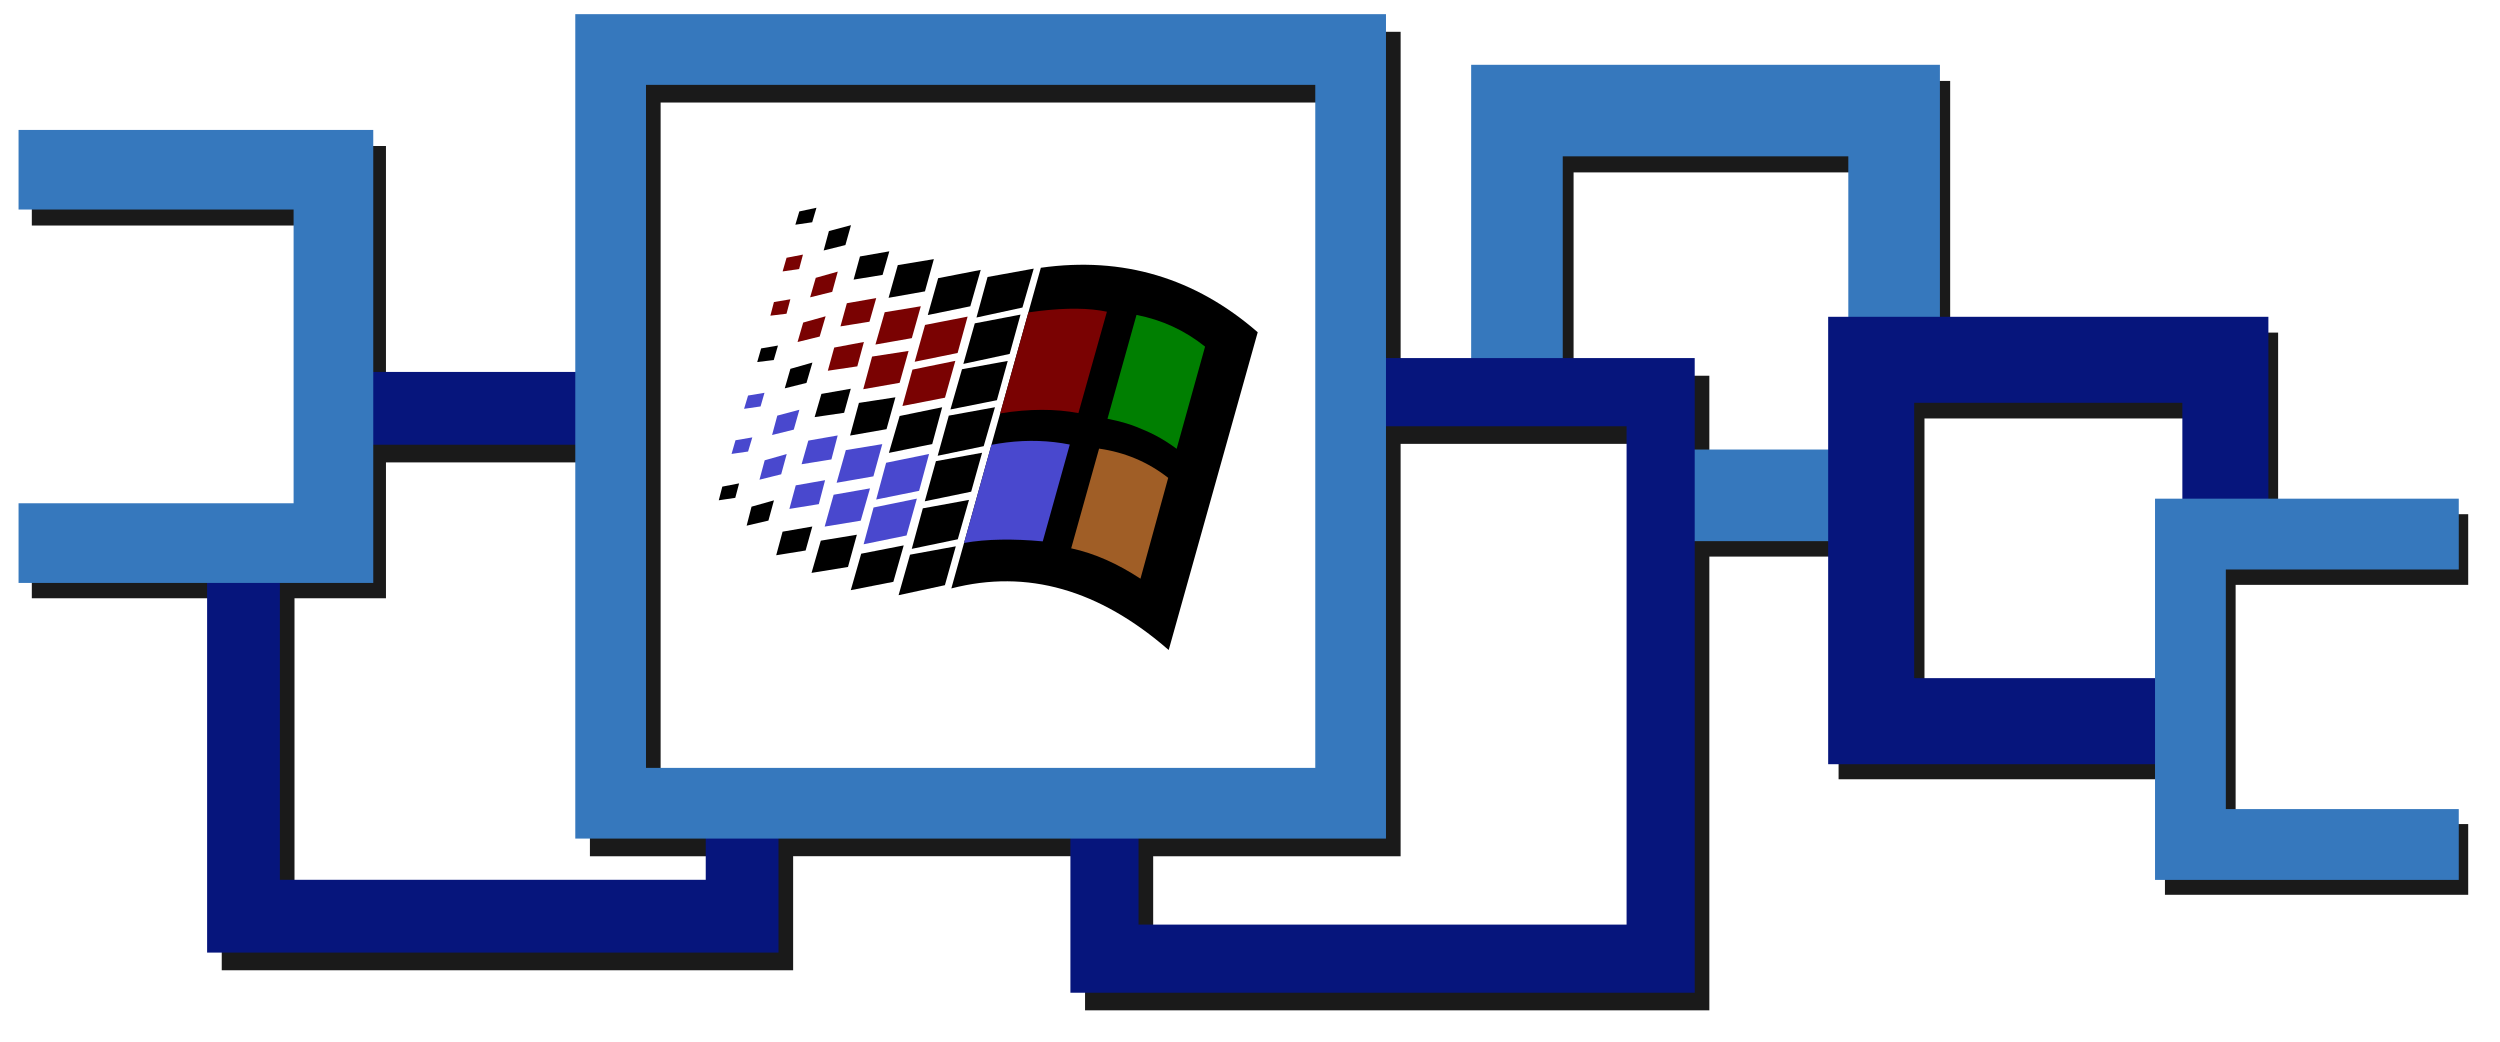 <?xml version="1.0" encoding="UTF-8" standalone="no"?>
<svg
   xmlns:dc="http://purl.org/dc/elements/1.1/"
   xmlns:cc="http://creativecommons.org/ns#"
   xmlns:rdf="http://www.w3.org/1999/02/22-rdf-syntax-ns#"
   xmlns:svg="http://www.w3.org/2000/svg"
   xmlns="http://www.w3.org/2000/svg"
   xmlns:xlink="http://www.w3.org/1999/xlink"
   width="299.921mm"
   height="125.029mm"
   viewBox="0 0 299.921 125.029"
   version="1.1"
   id="svg8">
  <defs
     id="defs2">
    <linearGradient
       id="linearGradient1784">
      <stop
         style="stop-color:#aabca2;stop-opacity:1"
         offset="0"
         id="stop1780" />
      <stop
         style="stop-color:#133371;stop-opacity:1"
         offset="1"
         id="stop1782" />
    </linearGradient>
    <linearGradient
       id="linearGradient913">
      <stop
         style="stop-color:#5867a2;stop-opacity:1"
         offset="0"
         id="stop909" />
      <stop
         style="stop-color:#133371;stop-opacity:1"
         offset="1"
         id="stop911" />
    </linearGradient>
    <radialGradient
       xlink:href="#linearGradient1784"
       id="radialGradient915"
       cx="192.434"
       cy="815.317"
       fx="192.434"
       fy="815.317"
       r="180.817"
       gradientTransform="matrix(1.656,1.989,-0.892,0.743,600.57,-190.602)"
       gradientUnits="userSpaceOnUse" />
    <radialGradient
       xlink:href="#linearGradient913"
       id="radialGradient915-9"
       cx="192.434"
       cy="815.317"
       fx="192.434"
       fy="815.317"
       r="180.817"
       gradientTransform="matrix(1.042,1.251,-0.561,0.467,507.4,223.215)"
       gradientUnits="userSpaceOnUse" />
    <filter
       style="color-interpolation-filters:sRGB"
       id="filter1087"
       x="-0.256"
       width="1.512"
       y="-0.282"
       height="1.563">
      <feGaussianBlur
         stdDeviation="2.889"
         id="feGaussianBlur1089" />
    </filter>
    <filter
       style="color-interpolation-filters:sRGB"
       id="filter1171"
       x="-0.016"
       width="1.033"
       y="-0.013"
       height="1.025">
      <feGaussianBlur
         stdDeviation="0.409"
         id="feGaussianBlur1173" />
    </filter>
    <filter
       style="color-interpolation-filters:sRGB"
       id="filter1300"
       x="-0.119"
       width="1.238"
       y="-0.301"
       height="1.602">
      <feGaussianBlur
         stdDeviation="0.537"
         id="feGaussianBlur1302" />
    </filter>
    <filter
       style="color-interpolation-filters:sRGB"
       id="filter1632"
       x="-0.044"
       width="1.088"
       y="-0.034"
       height="1.068">
      <feGaussianBlur
         stdDeviation="1.11"
         id="feGaussianBlur1634" />
    </filter>
    <filter
       style="color-interpolation-filters:sRGB"
       id="filter2768"
       x="-0.013"
       width="1.026"
       y="-0.033"
       height="1.065">
      <feGaussianBlur
         stdDeviation="1.59"
         id="feGaussianBlur2770" />
    </filter>
  </defs>
  <g
     id="layer1"
     transform="translate(-102.431,-103.535)">
    <path
       id="rect2492-6-2-2"
       style="color:#000000;font-style:normal;font-variant:normal;font-weight:normal;font-stretch:normal;font-size:medium;line-height:normal;font-family:sans-serif;font-variant-ligatures:normal;font-variant-position:normal;font-variant-caps:normal;font-variant-numeric:normal;font-variant-alternates:normal;font-variant-east-asian:normal;font-feature-settings:normal;font-variation-settings:normal;text-indent:0;text-align:start;text-decoration:none;text-decoration-line:none;text-decoration-style:solid;text-decoration-color:#000000;letter-spacing:normal;word-spacing:normal;text-transform:none;writing-mode:lr-tb;direction:ltr;text-orientation:mixed;dominant-baseline:auto;baseline-shift:baseline;text-anchor:start;white-space:normal;shape-padding:0;shape-margin:0;inline-size:0;clip-rule:nonzero;display:inline;overflow:visible;visibility:visible;isolation:auto;mix-blend-mode:normal;color-interpolation:sRGB;color-interpolation-filters:linearRGB;solid-color:#000000;solid-opacity:1;vector-effect:none;fill:#1a1a1a;fill-opacity:1;fill-rule:nonzero;stroke:none;stroke-width:1;stroke-linecap:butt;stroke-linejoin:miter;stroke-miterlimit:4;stroke-dasharray:none;stroke-dashoffset:0;stroke-opacity:1;paint-order:stroke fill markers;filter:url(#filter2768);color-rendering:auto;image-rendering:auto;shape-rendering:auto;text-rendering:auto;enable-background:accumulate;stop-color:#000000"
       d="m 173.202,107.351 v 4.241 38.683 h -24.468 v -29.225 h -42.486 v 9.539 h 32.945 v 35.18 h -32.945 v 9.541 h 22.785 v 44.623 h 68.549 v -13.678 h 35.02 v 18.492 h 74.897 v -54.437 h 15.504 v 26.713 h 39.153 v 13.861 h 36.382 v -8.484 h -27.902 v -28.697 h 27.902 v -8.482 h -22.804 v -21.785 h -39.344 v -30.188 h -56.148 v 1.115 4.369 29.879 h -9.779 v -41.26 z m 8.483,8.483 h 80.293 v 81.941 h -80.293 z m 109.526,8.384 h 34.205 v 19.217 h -2.414 v 1.047 4.105 10.75 h -15.504 v -10.726 h -16.287 z m 42.096,29.52 h 32.121 v 11.483 h -3.273 v 0.717 3.525 17.256 h -28.848 z m -62.846,3.049 h 28.863 v 59.785 h -58.549 v -10.316 h 29.686 z m -121.726,2.217 h 24.468 v 47.252 h 15.651 v 4.949 h -51.092 v -35.894 h 10.973 z" />
    <path
       style="color:#000000;font-style:normal;font-variant:normal;font-weight:normal;font-stretch:normal;font-size:medium;line-height:normal;font-family:sans-serif;font-variant-ligatures:normal;font-variant-position:normal;font-variant-caps:normal;font-variant-numeric:normal;font-variant-alternates:normal;font-variant-east-asian:normal;font-feature-settings:normal;font-variation-settings:normal;text-indent:0;text-align:start;text-decoration:none;text-decoration-line:none;text-decoration-style:solid;text-decoration-color:#000000;letter-spacing:normal;word-spacing:normal;text-transform:none;writing-mode:lr-tb;direction:ltr;text-orientation:mixed;dominant-baseline:auto;baseline-shift:baseline;text-anchor:start;white-space:normal;shape-padding:0;shape-margin:0;inline-size:0;clip-rule:nonzero;display:inline;overflow:visible;visibility:visible;opacity:1;isolation:auto;mix-blend-mode:normal;color-interpolation:sRGB;color-interpolation-filters:linearRGB;solid-color:#000000;solid-opacity:1;vector-effect:none;fill:#06157c;fill-opacity:1;fill-rule:nonzero;stroke:none;stroke-linecap:butt;stroke-linejoin:miter;stroke-miterlimit:4;stroke-dasharray:none;stroke-dashoffset:0;stroke-opacity:1;paint-order:stroke fill markers;color-rendering:auto;image-rendering:auto;shape-rendering:auto;text-rendering:auto;enable-background:accumulate;stop-color:#000000;stop-opacity:1"
       d="m 141.735,164.978 -5.103,2.568 -9.355,1.504 v 48.767 h 68.549 v -18.623 l -18.521,-3.599 -1.641,-47.436 h -32.222 z m 3.626,6.933 -1.73,-15.025 h 31.467 l -1.229,42.806 13.229,-1.35 v 10.745 h -51.092 v -40.511 z"
       id="rect2492-6-2" />
    <path
       id="path2639"
       style="color:#000000;font-style:normal;font-variant:normal;font-weight:normal;font-stretch:normal;font-size:medium;line-height:normal;font-family:sans-serif;font-variant-ligatures:normal;font-variant-position:normal;font-variant-caps:normal;font-variant-numeric:normal;font-variant-alternates:normal;font-variant-east-asian:normal;font-feature-settings:normal;font-variation-settings:normal;text-indent:0;text-align:start;text-decoration:none;text-decoration-line:none;text-decoration-style:solid;text-decoration-color:#000000;letter-spacing:normal;word-spacing:normal;text-transform:none;writing-mode:lr-tb;direction:ltr;text-orientation:mixed;dominant-baseline:auto;baseline-shift:baseline;text-anchor:start;white-space:normal;shape-padding:0;shape-margin:0;inline-size:0;clip-rule:nonzero;display:inline;overflow:visible;visibility:visible;isolation:auto;mix-blend-mode:normal;color-interpolation:sRGB;color-interpolation-filters:linearRGB;solid-color:#000000;solid-opacity:1;vector-effect:none;fill:#3678bd;fill-opacity:1;fill-rule:nonzero;stroke:none;stroke-width:3.78;stroke-linecap:butt;stroke-linejoin:miter;stroke-miterlimit:4;stroke-dasharray:none;stroke-dashoffset:0;stroke-opacity:1;paint-order:stroke fill markers;color-rendering:auto;image-rendering:auto;shape-rendering:auto;text-rendering:auto;enable-background:accumulate;stop-color:#000000"
       d="m 1052.539,420.021 v 4.215 16.514 133.522 l 78.287,-0.705 14.182,62.124 h 74.635 l 12.611,-76.071 32.5,-14.263 V 420.021 Z m 41.465,41.465 h 129.279 v 85.657 47.078 h -7.926 -88.027 l 19.201,-21.213 -52.528,-9.847 z"
       transform="scale(0.265)" />
    <path
       style="color:#000000;font-style:normal;font-variant:normal;font-weight:normal;font-stretch:normal;font-size:medium;line-height:normal;font-family:sans-serif;font-variant-ligatures:normal;font-variant-position:normal;font-variant-caps:normal;font-variant-numeric:normal;font-variant-alternates:normal;font-variant-east-asian:normal;font-feature-settings:normal;font-variation-settings:normal;text-indent:0;text-align:start;text-decoration:none;text-decoration-line:none;text-decoration-style:solid;text-decoration-color:#000000;letter-spacing:normal;word-spacing:normal;text-transform:none;writing-mode:lr-tb;direction:ltr;text-orientation:mixed;dominant-baseline:auto;baseline-shift:baseline;text-anchor:start;white-space:normal;shape-padding:0;shape-margin:0;inline-size:0;clip-rule:nonzero;display:inline;overflow:visible;visibility:visible;opacity:1;isolation:auto;mix-blend-mode:normal;color-interpolation:sRGB;color-interpolation-filters:linearRGB;solid-color:#000000;solid-opacity:1;vector-effect:none;fill:#06157c;fill-opacity:1;fill-rule:nonzero;stroke:none;stroke-linecap:butt;stroke-linejoin:miter;stroke-miterlimit:4;stroke-dasharray:none;stroke-dashoffset:0;stroke-opacity:1;paint-order:stroke fill markers;color-rendering:auto;image-rendering:auto;shape-rendering:auto;text-rendering:auto;enable-background:accumulate;stop-color:#000000;stop-opacity:1"
       d="m 263.614,196.764 -32.768,2.352 v 23.515 h 74.896 v -76.137 h -41.012 c -1.507,16.521 -1.117,33.773 -1.117,50.27 z m 1.465,4.277 -1.417,-46.371 h 33.907 v 59.785 h -58.549 v -16.141 z"
       id="rect2492-6" />
    <path
       style="color:#000000;font-style:normal;font-variant:normal;font-weight:normal;font-stretch:normal;font-size:medium;line-height:normal;font-family:sans-serif;font-variant-ligatures:normal;font-variant-position:normal;font-variant-caps:normal;font-variant-numeric:normal;font-variant-alternates:normal;font-variant-east-asian:normal;font-feature-settings:normal;font-variation-settings:normal;text-indent:0;text-align:start;text-decoration:none;text-decoration-line:none;text-decoration-style:solid;text-decoration-color:#000000;letter-spacing:normal;word-spacing:normal;text-transform:none;writing-mode:lr-tb;direction:ltr;text-orientation:mixed;dominant-baseline:auto;baseline-shift:baseline;text-anchor:start;white-space:normal;shape-padding:0;shape-margin:0;inline-size:0;clip-rule:nonzero;display:inline;overflow:visible;visibility:visible;opacity:1;isolation:auto;mix-blend-mode:normal;color-interpolation:sRGB;color-interpolation-filters:linearRGB;solid-color:#000000;solid-opacity:1;vector-effect:none;fill:#3678bd;fill-opacity:1;fill-rule:nonzero;stroke:none;stroke-linecap:butt;stroke-linejoin:miter;stroke-miterlimit:4;stroke-dasharray:none;stroke-dashoffset:0;stroke-opacity:1;paint-order:stroke fill markers;color-rendering:auto;image-rendering:auto;shape-rendering:auto;text-rendering:auto;enable-background:accumulate;stop-color:#000000;stop-opacity:1"
       d="m 171.447,105.234 v 4.24 94.664 h 97.258 v -98.904 z m 8.482,8.482 h 80.293 v 81.941 h -80.293 z"
       id="rect2492" />
    <path
       id="rect2492-3"
       style="color:#000000;font-style:normal;font-variant:normal;font-weight:normal;font-stretch:normal;font-size:medium;line-height:normal;font-family:sans-serif;font-variant-ligatures:normal;font-variant-position:normal;font-variant-caps:normal;font-variant-numeric:normal;font-variant-alternates:normal;font-variant-east-asian:normal;font-feature-settings:normal;font-variation-settings:normal;text-indent:0;text-align:start;text-decoration:none;text-decoration-line:none;text-decoration-style:solid;text-decoration-color:#000000;letter-spacing:normal;word-spacing:normal;text-transform:none;writing-mode:lr-tb;direction:ltr;text-orientation:mixed;dominant-baseline:auto;baseline-shift:baseline;text-anchor:start;white-space:normal;shape-padding:0;shape-margin:0;inline-size:0;clip-rule:nonzero;display:inline;overflow:visible;visibility:visible;opacity:1;isolation:auto;mix-blend-mode:normal;color-interpolation:sRGB;color-interpolation-filters:linearRGB;solid-color:#000000;solid-opacity:1;vector-effect:none;fill:#3678bd;fill-opacity:1;fill-rule:nonzero;stroke:none;stroke-width:3.78;stroke-linecap:butt;stroke-linejoin:miter;stroke-miterlimit:4;stroke-dasharray:none;stroke-dashoffset:0;stroke-opacity:1;paint-order:stroke fill markers;color-rendering:auto;image-rendering:auto;shape-rendering:auto;text-rendering:auto;enable-background:accumulate;stop-color:#000000;stop-opacity:1"
       d="m 394.932,449.514 v 36.053 H 519.449 V 618.529 H 394.932 v 36.061 H 555.51 V 449.514 Z"
       transform="scale(0.265)" />
    <path
       id="path2645"
       style="color:#000000;font-style:normal;font-variant:normal;font-weight:normal;font-stretch:normal;font-size:medium;line-height:normal;font-family:sans-serif;font-variant-ligatures:normal;font-variant-position:normal;font-variant-caps:normal;font-variant-numeric:normal;font-variant-alternates:normal;font-variant-east-asian:normal;font-feature-settings:normal;font-variation-settings:normal;text-indent:0;text-align:start;text-decoration:none;text-decoration-line:none;text-decoration-style:solid;text-decoration-color:#000000;letter-spacing:normal;word-spacing:normal;text-transform:none;writing-mode:lr-tb;direction:ltr;text-orientation:mixed;dominant-baseline:auto;baseline-shift:baseline;text-anchor:start;white-space:normal;shape-padding:0;shape-margin:0;inline-size:0;clip-rule:nonzero;display:inline;overflow:visible;visibility:visible;isolation:auto;mix-blend-mode:normal;color-interpolation:sRGB;color-interpolation-filters:linearRGB;solid-color:#000000;solid-opacity:1;vector-effect:none;fill:#06157c;fill-opacity:1;fill-rule:nonzero;stroke:none;stroke-width:3.78;stroke-linecap:butt;stroke-linejoin:miter;stroke-miterlimit:4;stroke-dasharray:none;stroke-dashoffset:0;stroke-opacity:1;paint-order:stroke fill markers;color-rendering:auto;image-rendering:auto;shape-rendering:auto;text-rendering:auto;enable-background:accumulate;stop-color:#000000"
       d="m 1214.158,534.117 v 3.957 15.516 183.064 h 151.315 l 15.656,-95.964 32.325,-12.122 v -94.45 z m 38.947,38.939 h 121.402 v 51.218 73.433 h -7.771 -113.631 z"
       transform="scale(0.265)" />
    <g
       id="g2490"
       transform="matrix(0.479,-0.058,0.058,0.479,145.04,149.965)">
      <path
         id="path4518-2"
         d="M 192.946,89.236 224.42,13.457 C 210.612,-1.839 193.438,-9.336 172.814,-8.944 L 141.138,67.534 c 19.337,-2.566 36.5,4.723 51.807,21.702 z"
         style="fill:#000000;stroke:none;stroke-width:5.926" />
      <path
         d="m 105.907,-8.458 -1.286,3.259 h 4.042 l 1.381,-3.455 z m 4.439,-10.555 -1.381,3.259 4.148,-0.101 1.375,-3.449 z m 2.169,16.493 -1.973,4.634 5.624,-0.687 2.074,-4.83 z m 4.439,-10.667 -1.973,4.646 5.618,-0.693 1.973,-4.83 z m 2.471,17.767 -2.27,5.529 7.408,-0.201 2.359,-5.82 z m 4.445,-10.567 -2.27,5.523 7.301,-0.284 2.37,-5.63 z m 4.634,13.921 -3.159,7.793 9.174,-0.492 3.159,-7.603 z m 4.439,-10.567 -3.254,7.698 9.174,-0.492 3.171,-7.603 z m 12.327,22.893 3.657,-8.783 -10.851,0.883 -3.556,8.682 z m 4.451,-10.655 3.556,-8.682 -10.756,0.782 -3.656,8.783 z"
         style="fill:#7a0202;fill-opacity:1;stroke:none;stroke-width:5.926"
         id="path4594-9" />
      <path
         d="m 92.288,24.509 -1.381,3.254 4.148,-0.095 1.47,-3.366 z m 4.439,-10.661 -1.381,3.159 4.142,-0.095 1.375,-3.254 z m 2.169,16.481 -1.867,4.634 5.517,-0.687 1.973,-4.836 z m 4.445,-10.649 -1.867,4.628 5.517,-0.682 1.979,-4.735 z m 2.471,17.761 -2.276,5.624 7.408,-0.296 2.264,-5.725 z m 4.439,-10.667 -2.365,5.63 7.503,-0.296 2.27,-5.731 z m 4.628,14.116 -3.159,7.597 9.079,-0.385 3.254,-7.698 z m 4.35,-10.655 -3.254,7.793 9.275,-0.486 3.153,-7.692 z m 5.126,14.999 -3.55,8.777 10.863,-0.889 3.645,-8.783 z m 4.439,-10.667 -3.55,8.777 10.851,-0.865 3.562,-8.795 z"
         style="fill:#4948ce;fill-opacity:1;stroke:none;stroke-width:5.926"
         id="path4600-1" />
      <path
         d="m 87.648,35.562 -1.286,3.265 4.148,-0.113 1.381,-3.455 z M 101.361,2.606 99.986,5.853 h 4.142 l 1.476,-3.455 z m 13.518,-32.671 -1.375,3.159 4.231,-0.101 1.487,-3.455 z m -20.617,71.447 -1.778,4.545 5.529,-0.604 1.973,-4.83 z m 13.713,-32.861 -1.973,4.646 5.523,-0.693 2.074,-4.842 z m 17.275,-28.908 1.973,-4.741 -5.624,0.794 -1.879,4.634 z m -24.072,68.869 -2.282,5.63 7.402,-0.296 2.371,-5.719 z m 21.109,-33.246 -7.408,0.397 -2.365,5.529 7.408,-0.184 z m 6.217,-32.375 -2.264,5.529 7.295,-0.302 2.371,-5.618 z m -12.238,76.289 3.159,-7.698 -9.079,0.391 -3.254,7.68 z m 16.777,-40.464 -9.174,0.29 -3.159,7.799 9.186,-0.486 z m 13.619,-32.956 -9.079,0.397 -3.254,7.799 9.174,-0.504 z m -19.64,78.44 3.645,-8.682 -10.744,0.782 -3.656,8.688 z m 6.507,-40.743 -3.751,8.783 10.958,-0.889 3.55,-8.783 z m 13.624,-32.867 -3.657,8.789 10.756,-0.889 3.657,-8.676 z m -3.657,66.712 -11.544,0.699 -4.042,9.66 11.734,-1.09 z m 4.646,-11.058 -11.651,0.699 -3.941,9.672 11.645,-0.99 z m 4.64,-11.248 -11.645,0.693 -3.953,9.577 11.74,-0.99 z m 4.54,-10.851 -11.651,0.693 -3.941,9.571 11.645,-0.99 z m 4.534,-11.047 -11.538,0.682 -4.054,9.583 11.74,-0.895 z m 4.54,-11.052 -11.55,0.788 -4.036,9.672 11.734,-1.085 z m 4.634,-10.958 -11.645,0.687 -3.947,9.672 11.645,-1.09 z"
         style="fill:#000000;stroke:none;stroke-width:5.926"
         id="path4602-1" />
      <path
         id="path4604-0"
         d="m 171.233,1.675 c -0.92,-0.004 -1.864,0.006 -2.829,0.028 l -9.974,24.082 c 7.348,-0.288 13.824,0.518 19.315,2.268 L 187.808,3.88 c -4.314,-1.473 -9.844,-2.179 -16.575,-2.205 z"
         style="fill:#7a0202;fill-opacity:1;stroke:none;stroke-width:5.926" />
      <path
         style="fill:#007f01;fill-opacity:1;stroke:none;stroke-width:5.926"
         id="path4606-4"
         d="M 210.997,15.43 C 206.458,10.79 201.124,7.537 195.014,5.557 L 184.75,30.329 c 0,0 3.736,1.123 6.904,2.862 2.972,1.631 5.719,3.259 9.269,6.614 z" />
      <path
         style="fill:#a05e26;fill-opacity:1;stroke:none;stroke-width:5.926"
         id="path4608-8"
         d="m 197.971,46.721 c -4.545,-4.551 -9.968,-7.609 -16.185,-9.281 l -9.867,23.776 c 5.719,1.979 11.058,5.233 16.191,9.571 z" />
      <path
         id="path4610-7"
         d="m 159.086,33.15 c -1.24,0.003 -2.495,0.049 -3.764,0.137 l -9.69,23.395 c 5.78,-0.293 12.241,0.411 19.477,1.968 l 9.565,-23.089 c -4.892,-1.603 -10.101,-2.424 -15.589,-2.412 z"
         style="fill:#4948ce;fill-opacity:1;stroke:none;stroke-width:5.926" />
    </g>
    <path
       id="path2554"
       style="color:#000000;font-style:normal;font-variant:normal;font-weight:normal;font-stretch:normal;font-size:medium;line-height:normal;font-family:sans-serif;font-variant-ligatures:normal;font-variant-position:normal;font-variant-caps:normal;font-variant-numeric:normal;font-variant-alternates:normal;font-variant-east-asian:normal;font-feature-settings:normal;font-variation-settings:normal;text-indent:0;text-align:start;text-decoration:none;text-decoration-line:none;text-decoration-style:solid;text-decoration-color:#000000;letter-spacing:normal;word-spacing:normal;text-transform:none;writing-mode:lr-tb;direction:ltr;text-orientation:mixed;dominant-baseline:auto;baseline-shift:baseline;text-anchor:start;white-space:normal;shape-padding:0;shape-margin:0;inline-size:0;clip-rule:nonzero;display:inline;overflow:visible;visibility:visible;isolation:auto;mix-blend-mode:normal;color-interpolation:sRGB;color-interpolation-filters:linearRGB;solid-color:#000000;solid-opacity:1;vector-effect:none;fill:#3678bd;fill-opacity:1;fill-rule:nonzero;stroke:none;stroke-width:3.78;stroke-linecap:butt;stroke-linejoin:miter;stroke-miterlimit:4;stroke-dasharray:none;stroke-dashoffset:0;stroke-opacity:1;paint-order:stroke fill markers;color-rendering:auto;image-rendering:auto;shape-rendering:auto;text-rendering:auto;enable-background:accumulate;stop-color:#000000"
       d="m 1362.137,616.455 v 2.709 13.324 156.555 h 137.506 V 756.977 H 1394.188 V 648.514 h 105.455 v -32.059 z"
       transform="scale(0.265)" />
  </g>
</svg>

